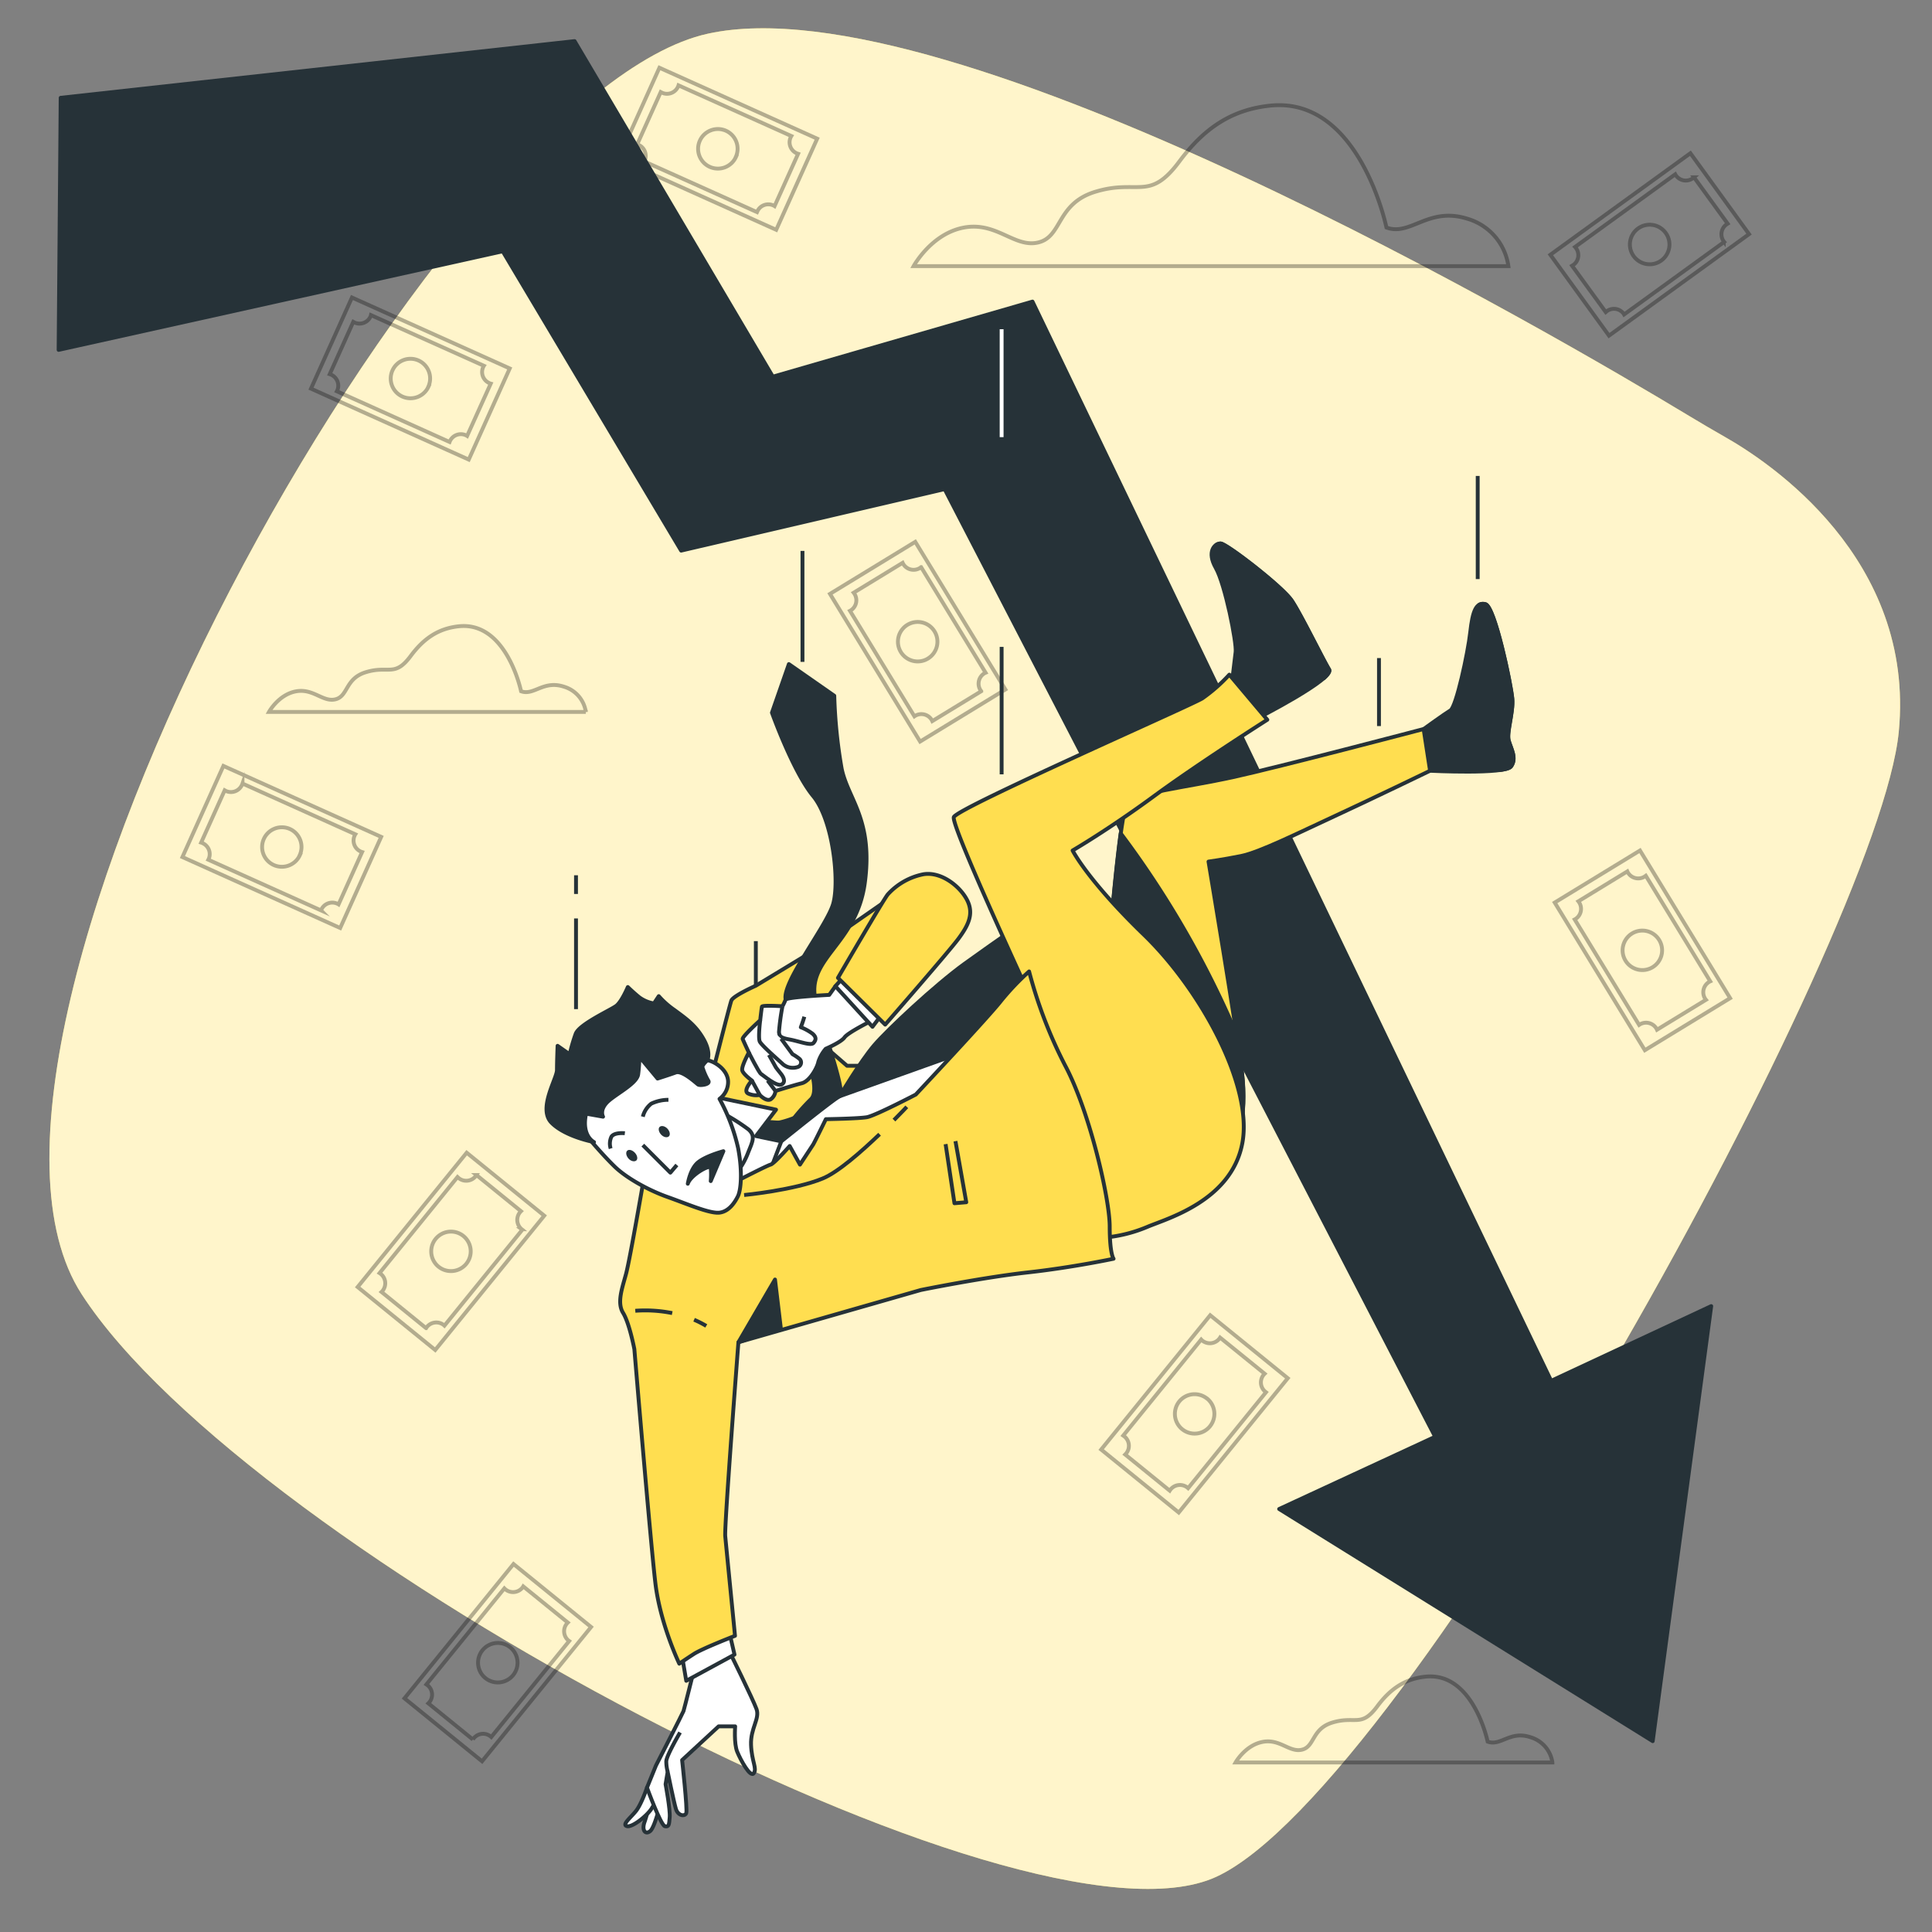 <svg xmlns="http://www.w3.org/2000/svg" viewBox="0 0 500 500"><rect x="0" y="0" width="500" height="500" fill="#808080" stroke="none"/><g id="freepik--background-simple--inject-6"><path d="M446.55,113.16q-4.77-2.72-9.46-5.55C403.4,87.25,245.93-5.08,183.19,8.72,112.75,24.22-22.09,268.38,21.17,335S265.1,508.49,314.74,485.73s171.6-243.8,176.66-296.34C495.73,144.53,457.74,119.51,446.55,113.16Z" style="fill:#FFDE50"></path><path d="M446.55,113.16q-4.77-2.72-9.46-5.55C403.4,87.25,245.93-5.08,183.19,8.72,112.75,24.22-22.09,268.38,21.17,335S265.1,508.49,314.74,485.73s171.6-243.8,176.66-296.34C495.73,144.53,457.74,119.51,446.55,113.16Z" style="fill:#fff;opacity:0.7"></path></g><g id="freepik--Clouds--inject-6"><path d="M358.81,58.88s-6.93-33.86-30-31.55c-10.5,1.05-17.53,6.31-23.61,14.48-7.81,10.49-10.61,4.39-21.8,7.84-10,3.08-8.46,11.54-14.62,13.08S258,57.34,249.52,58.88s-13.08,10-13.08,10H390.37a14.93,14.93,0,0,0-10.78-12.32C369.59,53.49,365,61.19,358.81,58.88Z" style="fill:none;stroke:#000;stroke-miterlimit:10;opacity:0.3"></path><path d="M134.85,178.89s-3.69-18-16-16.82c-5.6.56-9.34,3.37-12.58,7.72-4.16,5.59-5.65,2.34-11.61,4.18-5.34,1.64-4.52,6.15-7.8,7s-5.74-2.87-10.25-2.05-7,5.33-7,5.33h82a8,8,0,0,0-5.74-6.56C140.59,176,138.13,180.12,134.85,178.89Z" style="fill:none;stroke:#000;stroke-miterlimit:10;opacity:0.3"></path><path d="M385,450.72s-3.69-18-16-16.81c-5.6.56-9.34,3.36-12.59,7.72-4.16,5.59-5.65,2.34-11.61,4.17-5.33,1.64-4.51,6.15-7.79,7s-5.74-2.87-10.25-2-7,5.33-7,5.33h82a8,8,0,0,0-5.74-6.56C390.78,447.85,388.32,452,385,450.72Z" style="fill:none;stroke:#000;stroke-miterlimit:10;opacity:0.3"></path></g><g id="freepik--Banknotes--inject-6"><g style="opacity:0.3"><rect x="414" y="40.88" width="25.86" height="44.77" transform="translate(626.3 446.05) rotate(-125.94)" style="fill:none;stroke:#000;stroke-miterlimit:10"></rect><path d="M407.87,64.21a3.12,3.12,0,0,1-.69,4.36l-.33.2,8.72,12,.29-.25a3.12,3.12,0,0,1,4.36.7,1.4,1.4,0,0,1,.1.16l25.9-18.77-.12-.15a3.13,3.13,0,0,1,.69-4.36c.11-.08.22-.14.33-.21l-8.71-12a3.5,3.5,0,0,1-.3.24,3.13,3.13,0,0,1-4.36-.69c-.07-.11-.14-.22-.2-.33L407.63,63.91C407.71,64,407.8,64.11,407.87,64.21Zm23.2-3.95a5.12,5.12,0,1,1-7.14-1.13A5.12,5.12,0,0,1,431.07,60.26Z" style="fill:none;stroke:#000;stroke-miterlimit:10"></path></g><g style="opacity:0.3"><rect x="59.99" y="196.82" width="25.86" height="44.77" transform="translate(-156.9 195.81) rotate(-65.79)" style="fill:none;stroke:#000;stroke-miterlimit:10"></rect><path d="M62.61,203.14a3.12,3.12,0,0,1-4.12,1.57l-.34-.19-6.09,13.54a2.67,2.67,0,0,1,.36.14A3.11,3.11,0,0,1,54,222.32l-.09.17,29.17,13.12a1.34,1.34,0,0,0,.07-.18,3.12,3.12,0,0,1,4.13-1.56,2.21,2.21,0,0,1,.34.18l6.09-13.54a2.79,2.79,0,0,1-.37-.14,3.11,3.11,0,0,1-1.56-4.12,2.21,2.21,0,0,1,.18-.34l-29.2-13.13A2.67,2.67,0,0,1,62.61,203.14Zm15,18.15A5.11,5.11,0,1,1,75,214.53,5.11,5.11,0,0,1,77.58,221.29Z" style="fill:none;stroke:#000;stroke-miterlimit:10"></path></g><g style="opacity:0.3"><rect x="93.27" y="75.59" width="25.86" height="44.77" transform="translate(-26.71 154.65) rotate(-65.79)" style="fill:none;stroke:#000;stroke-miterlimit:10"></rect><path d="M95.89,81.91a3.12,3.12,0,0,1-4.12,1.57l-.34-.19L85.34,96.83a2.67,2.67,0,0,1,.36.14,3.12,3.12,0,0,1,1.57,4.12l-.09.17,29.17,13.12.07-.18a3.12,3.12,0,0,1,4.13-1.56,2.21,2.21,0,0,1,.34.18L127,99.28a2.35,2.35,0,0,1-.37-.14A3.11,3.11,0,0,1,125.05,95a2.21,2.21,0,0,1,.18-.34L96,81.55A2.67,2.67,0,0,1,95.89,81.91Zm15,18.15a5.11,5.11,0,1,1-2.57-6.76A5.11,5.11,0,0,1,110.86,100.06Z" style="fill:none;stroke:#000;stroke-miterlimit:10"></path></g><g style="opacity:0.3"><rect x="172.84" y="16.13" width="25.86" height="44.77" transform="translate(74.46 192.14) rotate(-65.79)" style="fill:none;stroke:#000;stroke-miterlimit:10"></rect><path d="M175.46,22.45A3.12,3.12,0,0,1,171.34,24l-.34-.18-6.09,13.54a2.6,2.6,0,0,1,.36.13,3.12,3.12,0,0,1,1.57,4.12l-.09.18,29.17,13.11a1.34,1.34,0,0,0,.07-.18,3.12,3.12,0,0,1,4.13-1.56,2.21,2.21,0,0,1,.34.18l6.09-13.54-.37-.13a3.12,3.12,0,0,1-1.56-4.13,2.21,2.21,0,0,1,.18-.34L175.6,22.09A2.67,2.67,0,0,1,175.46,22.45Zm15,18.16a5.12,5.12,0,1,1-2.56-6.76A5.11,5.11,0,0,1,190.43,40.61Z" style="fill:none;stroke:#000;stroke-miterlimit:10"></path></g><g style="opacity:0.3"><rect x="296.21" y="343.53" width="25.86" height="44.77" transform="translate(318.51 844.84) rotate(-140.93)" style="fill:none;stroke:#000;stroke-miterlimit:10"></rect><path d="M291,371.75a3.12,3.12,0,0,1,.46,4.39,3.58,3.58,0,0,1-.26.29l11.52,9.35a3.46,3.46,0,0,1,.22-.31,3.12,3.12,0,0,1,4.39-.46l.15.13,20.16-24.83-.16-.12a3.11,3.11,0,0,1-.46-4.38,3.84,3.84,0,0,1,.27-.29l-11.53-9.35a3,3,0,0,1-.22.31,3.13,3.13,0,0,1-4.39.46,3.57,3.57,0,0,1-.28-.27l-20.18,24.86Zm21.39-9.81a5.11,5.11,0,1,1-7.19.75A5.12,5.12,0,0,1,312.36,361.94Z" style="fill:none;stroke:#000;stroke-miterlimit:10"></path></g><g style="opacity:0.3"><rect x="115.9" y="407.93" width="25.86" height="44.77" transform="translate(-42.37 845.58) rotate(-140.93)" style="fill:none;stroke:#000;stroke-miterlimit:10"></rect><path d="M110.67,436.15a3.12,3.12,0,0,1,.45,4.39,3.45,3.45,0,0,1-.26.28l11.52,9.36a2.35,2.35,0,0,1,.23-.32,3.1,3.1,0,0,1,4.38-.45l.15.13L147.3,424.7l-.16-.11a3.12,3.12,0,0,1-.45-4.39,3.45,3.45,0,0,1,.26-.28l-11.53-9.36a2.27,2.27,0,0,1-.22.32,3.11,3.11,0,0,1-4.39.45,3.45,3.45,0,0,1-.28-.26l-20.18,24.86Zm21.38-9.81a5.11,5.11,0,1,1-7.19.75A5.11,5.11,0,0,1,132.05,426.34Z" style="fill:none;stroke:#000;stroke-miterlimit:10"></path></g><g style="opacity:0.3"><rect x="103.78" y="301.47" width="25.86" height="44.77" transform="translate(3.2 648.84) rotate(-140.93)" style="fill:none;stroke:#000;stroke-miterlimit:10"></rect><path d="M98.55,329.69a3.12,3.12,0,0,1,.45,4.39,2.33,2.33,0,0,1-.26.28l11.53,9.36a2.18,2.18,0,0,1,.22-.31,3.12,3.12,0,0,1,4.39-.46l.14.13,20.16-24.83-.16-.12a3.12,3.12,0,0,1-.45-4.39,3.45,3.45,0,0,1,.26-.28l-11.52-9.36a2.35,2.35,0,0,1-.23.32,3.11,3.11,0,0,1-4.38.46l-.29-.27L98.23,329.47A3.62,3.62,0,0,1,98.55,329.69Zm21.38-9.81a5.11,5.11,0,1,1-7.19.75A5.11,5.11,0,0,1,119.93,319.88Z" style="fill:none;stroke:#000;stroke-miterlimit:10"></path></g><g style="opacity:0.3"><rect x="412.12" y="223.55" width="25.86" height="44.77" transform="translate(-65.88 257.49) rotate(-31.4)" style="fill:none;stroke:#000;stroke-miterlimit:10"></rect><path d="M425.62,226.86a3.11,3.11,0,0,1-4.29-1,2.21,2.21,0,0,1-.18-.34l-12.67,7.74a3.46,3.46,0,0,1,.22.31,3.11,3.11,0,0,1-1,4.29l-.17.09,16.67,27.3.16-.11a3.13,3.13,0,0,1,4.29,1,3.84,3.84,0,0,1,.18.35l12.67-7.74a2.62,2.62,0,0,1-.23-.32,3.12,3.12,0,0,1,1-4.28,2.79,2.79,0,0,1,.34-.18l-16.68-27.33Zm2.09,23.44a5.11,5.11,0,1,1,1.7-7A5.1,5.1,0,0,1,427.71,250.3Z" style="fill:none;stroke:#000;stroke-miterlimit:10"></path></g><g style="opacity:0.3"><rect x="224.57" y="143.67" width="25.86" height="44.77" transform="translate(-51.74 148.07) rotate(-31.4)" style="fill:none;stroke:#000;stroke-miterlimit:10"></rect><path d="M238.07,147a3.13,3.13,0,0,1-4.29-1,2.79,2.79,0,0,1-.18-.34l-12.67,7.73a2.57,2.57,0,0,1,.22.32,3.1,3.1,0,0,1-1,4.28,1,1,0,0,1-.17.1l16.67,27.3.16-.11a3.12,3.12,0,0,1,4.29,1,3.65,3.65,0,0,1,.18.34l12.67-7.74a3.55,3.55,0,0,1-.23-.31,3.13,3.13,0,0,1,1-4.29,2.31,2.31,0,0,1,.35-.18l-16.69-27.33A3.55,3.55,0,0,1,238.07,147Zm2.09,23.43a5.11,5.11,0,1,1,1.71-7A5.1,5.1,0,0,1,240.16,170.42Z" style="fill:none;stroke:#000;stroke-miterlimit:10"></path></g></g><g id="freepik--Arrow--inject-6"><polygon points="15.7 25.31 148.7 10.64 200.01 97.48 267.21 78.05 401.44 357.36 442.86 338.02 427.72 450.61 331.04 390.53 371.42 371.83 244.47 126.58 176.28 142.5 130.1 65.03 15.17 90.55 15.7 25.31" style="fill:#263238;stroke:#263238;stroke-linejoin:round"></polygon></g><g id="freepik--Lines--inject-6"><line x1="149.07" y1="231.36" x2="149.07" y2="226.52" style="fill:none;stroke:#263238;stroke-linejoin:round"></line><line x1="149.07" y1="261.16" x2="149.07" y2="237.69" style="fill:none;stroke:#263238;stroke-linejoin:round"></line><line x1="195.61" y1="255.1" x2="195.61" y2="243.56" style="fill:none;stroke:#263238;stroke-linejoin:round"></line><line x1="207.68" y1="171.29" x2="207.68" y2="142.58" style="fill:none;stroke:#263238;stroke-linejoin:round"></line><line x1="259.22" y1="113.13" x2="259.22" y2="85.2" style="fill:none;stroke:#fff;stroke-linejoin:round"></line><line x1="259.22" y1="200.4" x2="259.22" y2="167.41" style="fill:none;stroke:#263238;stroke-linejoin:round"></line><line x1="356.88" y1="187.91" x2="356.88" y2="170.31" style="fill:none;stroke:#263238;stroke-linejoin:round"></line><line x1="382.43" y1="149.87" x2="382.43" y2="123.18" style="fill:none;stroke:#263238;stroke-linejoin:round"></line></g><g id="freepik--Character--inject-6"><path d="M168.87,463.7a68.66,68.66,0,0,1-2,7.66c-.9,2.32.17,3.57,1.42,2.5s2.85-8,2.85-8Z" style="fill:#fff;stroke:#263238;stroke-linejoin:round"></path><path d="M167.44,462.63s-1.43,4.28-2.85,6.06-3.75,3.56-2.32,3.92,5.35-2.85,6.42-4.64a4.52,4.52,0,0,1,2.49-2.13Z" style="fill:#fff;stroke:#263238;stroke-linejoin:round"></path><path d="M179.57,432.31s-2.5,10-2.68,10.52-7.13,14.09-7.13,14.09l-2.32,5.71s3.57,9.8,4.64,10,1.07-.36,1.24-2.32-1.07-8.56-1.07-8.56l.54-3.21s1.6,7.85,2.14,9.63,2.32,2,2.67,1.07-1.07-13.73-1.07-13.73l9.45-8.73h4.28s-.35,4.45.54,6.59,3.39,6.78,4.28,5.53-.54-3-.71-7.31,2.31-6.78,1.42-9.27-7.13-15.16-7.13-15.16Z" style="fill:#fff;stroke:#263238;stroke-linejoin:round"></path><path d="M176,448.36s-3.57,6.06-3.57,7.49a10.74,10.74,0,0,0,.36,2.67" style="fill:#fff;stroke:#263238;stroke-linejoin:round"></path><polygon points="176.18 426.61 177.6 434.99 190.09 428.21 188.48 421.26 176.18 426.61" style="fill:#fff;stroke:#263238;stroke-linejoin:round"></polygon><path d="M180.27,288s15,.23,23.35-2.31,29.36-12.26,37-14.34,12.94-3.24,13.64-.69,3.7,7.16-9,17.34-38.38,22.89-51.1,24.74S176.11,296.06,180.27,288Z" style="fill:#fff;stroke:#263238;stroke-linejoin:round"></path><path d="M230.09,232.6s-16.73,11.65-17.75,12.33-16.73,10.17-16.73,10.17-5.88,2.6-6.34,3.85-5.88,22.73-5.88,22.73l-.13,9a121.8,121.8,0,0,0,17.26,0c7.91-.72,30.19-14.86,30.19-14.86h-11.5L212,269.57s14.86-18.93,17.5-24.45S231.87,231.34,230.09,232.6Z" style="fill:#FFDE50;stroke:#263238;stroke-linejoin:round"></path><path d="M202.2,295.38l5.47-4.37s8-6.37,9.58-7.28-2.75-12.67-6-24.15,10.39-14.75,12.57-31.15-4.37-21.59-6-29.51a129.44,129.44,0,0,1-1.91-18.86l-11.75-8.19-4.38,12.57s5.47,15.3,10.66,21.58,6.83,22.14,5.19,27.88-13.39,20.41-12.29,24.82,10.11,22.18,6.55,25.73a52.18,52.18,0,0,0-5.46,6.29l-6.12-.42-2.62,3.7Z" style="fill:#263238;stroke:#263238;stroke-linejoin:round"></path><polygon points="198.65 304.67 202.2 295.38 195.65 294.01 200.84 287.18 184.82 283.84 190.95 309.67 198.65 304.67" style="fill:#fff;stroke:#263238;stroke-linejoin:round"></polygon><path d="M186.71,287.92a49.54,49.54,0,0,1,7,4.38c1.93,1.72,1,3.21-.15,6.13a18.93,18.93,0,0,1-2.48,4.52Z" style="fill:#fff;stroke:#263238;stroke-linejoin:round"></path><path d="M217.25,283.73l26.35-9.41s23-7.95,24-8.79,2.51-19.66,2.72-23.21.42-7.74.42-7.74-13.6,9.41-21.13,14.85-19.86,16.94-23.42,21.12S217.25,283.73,217.25,283.73Z" style="fill:#263238;stroke:#263238;stroke-linejoin:round"></path><path d="M368.45,188.67s5.41-3.91,6.92-4.82,4.53-14.8,5.13-20.24,1.51-7.86,3.93-7.25,6.65,20.84,6.95,24.47-1.51,8.76-.91,10.87,2.12,4.54.61,6.65-21,1.12-21,1.12Z" style="fill:#263238;stroke:#263238;stroke-linejoin:round"></path><path d="M391.38,180.83c-.3-3.63-4.53-23.87-6.95-24.47a2.18,2.18,0,0,0-1.53.1c2.51,6.69,6.7,18.62,6.06,22.25-.9,5.14-2.11,15.71-1.51,18.13.18.71.39,1.59.61,2.47,1.57-.21,2.7-.51,3-1,1.51-2.11,0-4.53-.61-6.65S391.68,184.45,391.38,180.83Z" style="fill:#263238;stroke:#263238;stroke-linejoin:round"></path><path d="M287.59,239.06s2.4-28.56,4.08-31.2S307,203.78,319,201.15s49.43-12.48,49.43-12.48l1.67,10.8s-15.35,7.43-24.71,11.75-19.43,9.36-24.23,10.32-8.4,1.44-8.4,1.44,7.2,42.71,8.64,54.47-1.44,19.91-3.12,22.31-11.52-15.36-22.08-36.71S287.59,239.06,287.59,239.06Z" style="fill:#FFDE50;stroke:#263238;stroke-linejoin:round"></path><path d="M318.3,299.76c1.68-2.4,4.56-10.56,3.12-22.31-.28-2.28-.78-5.73-1.39-9.79a249.83,249.83,0,0,0-30-52c-1.29,9.3-2.47,23.39-2.47,23.39s-1.92,2.63,8.63,24S316.62,302.16,318.3,299.76Z" style="fill:#263238;stroke:#263238;stroke-linejoin:round"></path><path d="M318.87,176.3s.61-5.14.91-7.56-2.72-17.52-5.13-21.75-.31-6.34,1.2-6.34,16,11.18,18.43,14.8,8.16,15.41,9.67,17.83S325.22,186,325.22,186Z" style="fill:#263238;stroke:#263238;stroke-linejoin:round"></path><path d="M344,173.28c-1.51-2.42-7.25-14.2-9.67-17.83s-16.92-14.8-18.43-14.8a2,2,0,0,0-1.15.39c4.51,3.73,17.35,14.51,19.58,17.74,2,2.82,6.1,11.89,8.27,16.76C343.67,174.57,344.25,173.76,344,173.28Z" style="fill:#263238;stroke:#263238;stroke-linejoin:round"></path><path d="M273,271.69s-27.11-57.83-26.15-60.23,61.18-28.79,64.3-30.71a42.34,42.34,0,0,0,7-6.15l9.83,11.67s-17.76,11.28-29.52,19.91-20.87,13.92-20.87,13.92,3.84,7.68,18.47,21.83,28.32,39.11,25.44,54S302,315.36,296.94,317.51a37.35,37.35,0,0,1-9.83,2.64S279.19,280.56,273,271.69Z" style="fill:#FFDE50;stroke:#263238;stroke-linejoin:round"></path><path d="M191.22,305.4s7.34-3.79,8.22-4,4.93-4.81,4.93-4.81l2.66,4.81,3.41-5.19c.26-.38,3.29-6.57,3.29-6.57s8.47-.13,10.62-.51S237,283.27,237,283.27s18.84-20.1,22-24.15a66.66,66.66,0,0,1,7.33-7.71,118.42,118.42,0,0,0,9.36,24.4c6.32,11.89,11.5,34.4,11.5,41.6s1,8.35,1,8.35S277.71,328,266,329.3s-27.69,4.55-27.69,4.55L191.1,347.38s-3.66,47.52-3.41,50.18,2.53,25.79,2.53,25.79-8.47,3.29-10.62,4.68-3.8,2.53-3.8,2.53-4.93-10.24-6.19-20.86-5.44-60.55-5.44-60.55-1.27-6.7-2.91-9.36-.26-6.32.76-10.11,4.8-25.8,4.8-25.8,9,2.66,15.43,2.66S191.22,305.4,191.22,305.4Z" style="fill:#FFDE50;stroke:#263238;stroke-linejoin:round"></path><polygon points="191.1 347.38 200.57 331.14 202.06 343.59 191.1 347.38" style="fill:#263238;stroke:#263238;stroke-linejoin:round"></polygon><path d="M231.35,289.88c2-2,3.32-3.43,3.32-3.43" style="fill:none;stroke:#263238;stroke-linejoin:round"></path><path d="M192.58,309.27s13-1.25,20.33-4.28c4-1.64,10-6.94,14.72-11.45" style="fill:none;stroke:#263238;stroke-linejoin:round"></path><path d="M179.63,341.55a25.22,25.22,0,0,1,3.15,1.6" style="fill:none;stroke:#263238;stroke-linejoin:round"></path><path d="M164.41,339.23a35.39,35.39,0,0,1,9.56.6" style="fill:none;stroke:#263238;stroke-linejoin:round"></path><polyline points="244.72 296.1 247.01 311.4 250.07 311.14 247.27 295.33" style="fill:#FFDE50;stroke:#263238;stroke-linejoin:round"></polyline><path d="M152.57,294.83s3.36,4,6.42,7,8.8,6.19,13.77,7.95,10.93,4.36,13.45,4.05,4-2.75,4.74-4.2,1.3-6,.08-12.47a48.54,48.54,0,0,0-4.82-12.77,5.46,5.46,0,0,0,2.22-4.51c-.08-3-3.45-5.19-5.39-5.5a3.62,3.62,0,0,0-3.4,1.45,45.47,45.47,0,0,1-8.41-.15c-.77-.31-3.6-4.82-5.2-4.74a3.71,3.71,0,0,0-3.14,2.52,34.68,34.68,0,0,1-3.9,7.26c-.69.62-5,4.29-5,4.29s-3.83-.08-4.44,3.36S152.57,294.83,152.57,294.83Z" style="fill:#fff;stroke:#263238;stroke-linejoin:round"></path><polyline points="166.36 296.35 173.49 303.48 175.17 301.5" style="fill:none;stroke:#263238;stroke-linejoin:round"></polyline><path d="M178,306.35s.59-3.86,2.67-5.55,6.54-2.87,6.54-2.87l-3.27,7.73a19.37,19.37,0,0,0,0-3.47C183.69,301.3,178.74,304.07,178,306.35Z" style="fill:#263238;stroke:#263238;stroke-linejoin:round"></path><path d="M161.71,293.28s-2.68-.3-3.47.89a4.19,4.19,0,0,0-.2,3.07" style="fill:none;stroke:#263238;stroke-linejoin:round"></path><path d="M166.36,289a6.24,6.24,0,0,1,2.18-3.37,10.32,10.32,0,0,1,4.45-1" style="fill:none;stroke:#263238;stroke-linejoin:round"></path><path d="M164.33,298.35c.64.71.79,1.63.33,2s-1.37.2-2-.51-.79-1.63-.33-2.05S163.69,297.65,164.33,298.35Z" style="fill:#263238"></path><path d="M172.75,292.12c.64.7.79,1.62.32,2s-1.36.2-2-.51-.79-1.63-.32-2S172.1,291.41,172.75,292.12Z" style="fill:#263238"></path><path d="M151.68,288.22l4.39.78s-.94-1.56.94-3.6,7.84-4.86,8.15-7.37a40.13,40.13,0,0,0,.32-4.55l4.7,5.65s3-.94,4.7-1.57,5.33,2.82,5.8,3.13,3.14,0,2.67-.94a16.68,16.68,0,0,1-1.57-3.6c0-.63,1.26-1.73,1.26-1.73s1.09-1.88-.94-5.48-4.55-5.33-7.53-7.53a22.07,22.07,0,0,1-4.08-3.61l-1.25,1.89a8.9,8.9,0,0,1-3.76-1.57c-1.57-1.26-3-2.67-3-2.67s-1.57,3.77-3,4.86S150,265,149,267.52a45.28,45.28,0,0,0-1.56,5.34l-3.14-2.2s-.16,4.08-.16,6.27-5,10-1.41,13.64,11,5,11,5S150.42,294,151.68,288.22Z" style="fill:#263238;stroke:#263238;stroke-linejoin:round"></path><path d="M214.6,257.48s-11.08.56-11.3,1.24a13.3,13.3,0,0,1-.8,1.7s-5.2-.34-5.31.11-.45,3.51-.45,3.51-4.75,4.29-4.53,4.86,1.59,3.5,1.59,3.5-2,3.62-1.7,4.64,2.49,2.6,2.49,2.6-2.49,2.71-.91,3.39a5,5,0,0,0,2.94.34s1.7,1.81,2.83,1.13a3,3,0,0,0,1.24-2.15s4.64-1.47,6.79-2,4.07-4.18,4.3-5.54a10,10,0,0,1,1.92-3.39s4-1.7,4.86-2.94,6.78-4.19,6.78-4.19-2.14-2.94-4.52-5.54a14.12,14.12,0,0,0-4.63-3.5Z" style="fill:#fff;stroke:#263238;stroke-linejoin:round"></path><path d="M202.5,260.42a60.82,60.82,0,0,0-.9,6.67c.11,1,.23,1.47,2.71,1.92s5.54,1.7,6.22.91.79-1.47-.22-2.38a12.76,12.76,0,0,0-3.06-1.69s.57-1.47.91-2.72" style="fill:#fff;stroke:#263238;stroke-linejoin:round"></path><path d="M196.74,264s-.57,4.52-.12,5.54,5.09,5,6,5.88a4,4,0,0,0,3.95.68,1.24,1.24,0,0,0,.23-2.15,12.67,12.67,0,0,0-1.7-1.13l-2.94-4" style="fill:#fff;stroke:#263238;stroke-linejoin:round"></path><path d="M193.8,272.4s2.6,5.21,3.16,5.54,4.07,3.4,5.32,2.72.34-2.15-.23-2.83-1.24-1.58-1.24-1.58L199,273" style="fill:#fff;stroke:#263238;stroke-linejoin:round"></path><line x1="194.59" y1="279.64" x2="196.62" y2="283.37" style="fill:none;stroke:#263238;stroke-linejoin:round"></line><line x1="200.69" y1="282.35" x2="198.66" y2="279.64" style="fill:none;stroke:#263238;stroke-linejoin:round"></line><path d="M218.45,252.73l-2.26,2.49,9.61,10.51,2.82-3.73a13.18,13.18,0,0,0-3.84-5A41.23,41.23,0,0,0,218.45,252.73Z" style="fill:#fff;stroke:#263238;stroke-linejoin:round"></path><path d="M216.86,253.07l12.22,12.1s16.5-18.89,19-22.28,4.07-6.44,2.15-10.06-6.78-7.35-11.31-6.56a16.91,16.91,0,0,0-9.16,5.2C228.62,232.83,216.86,253.07,216.86,253.07Z" style="fill:#FFDE50;stroke:#263238;stroke-linejoin:round"></path></g></svg>
